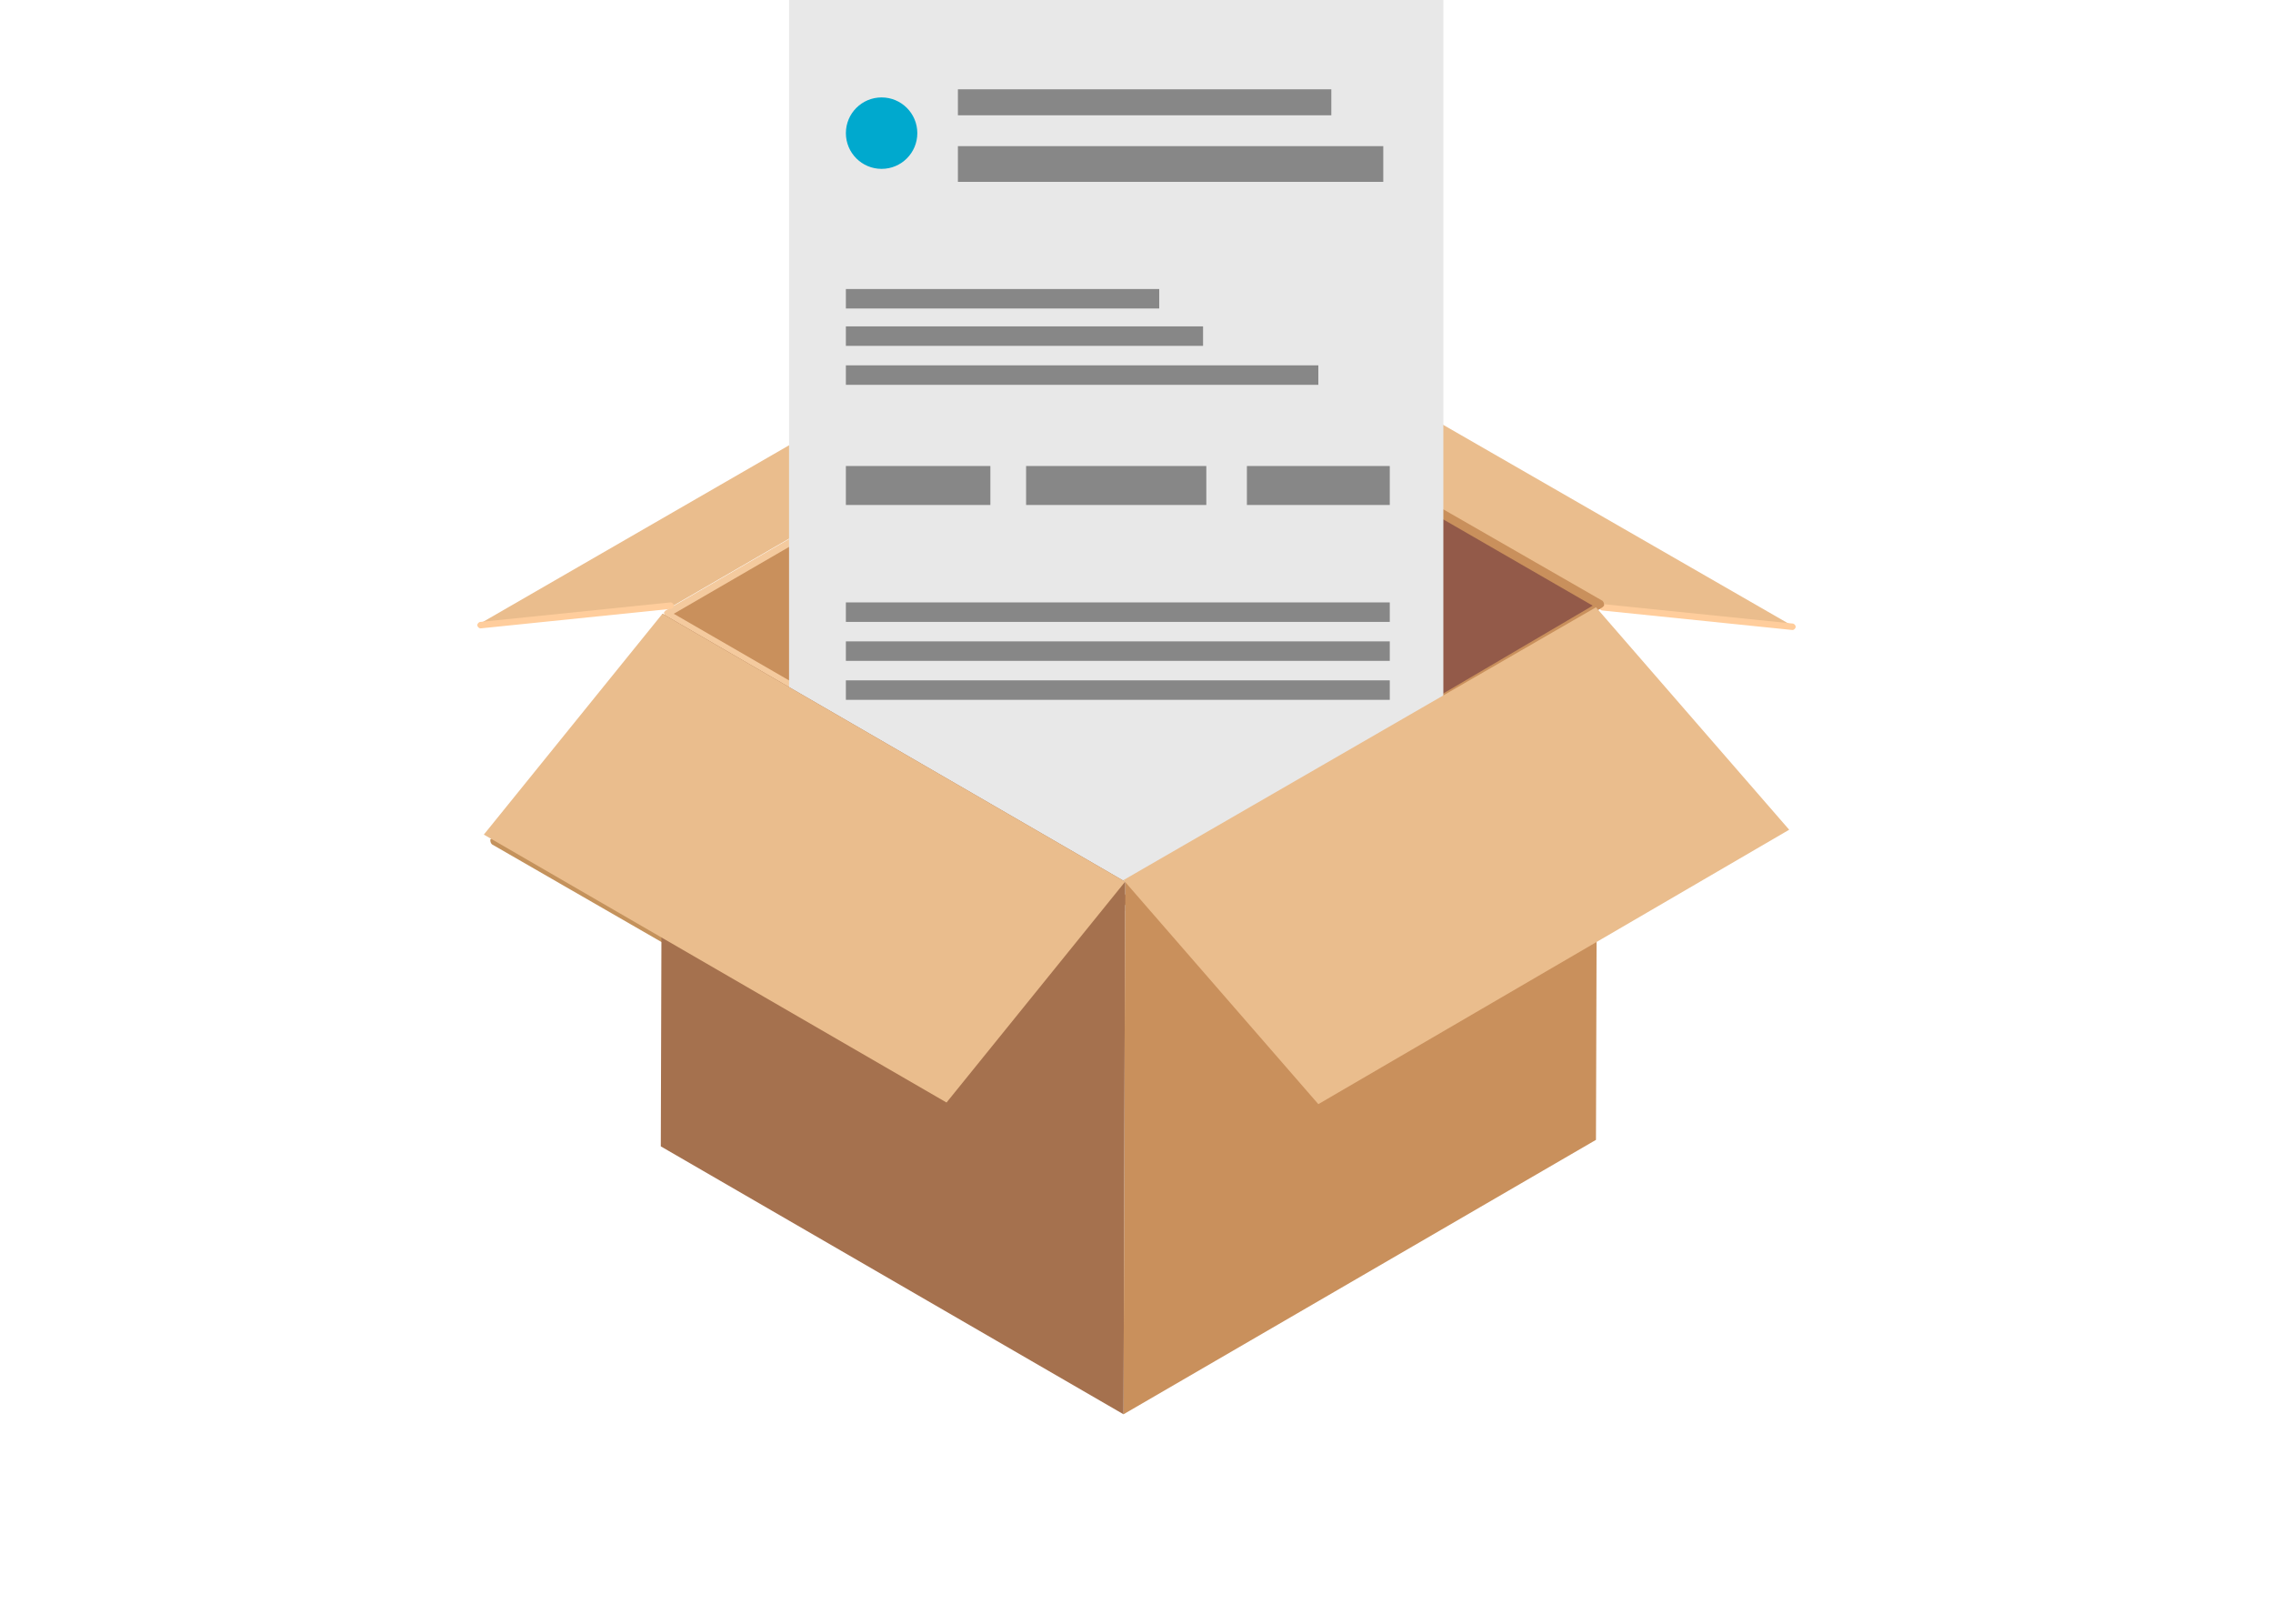 <?xml version="1.0" encoding="utf-8"?>
<!-- Generator: Adobe Illustrator 22.1.0, SVG Export Plug-In . SVG Version: 6.00 Build 0)  -->
<svg version="1.1" id="Layer_1" xmlns="http://www.w3.org/2000/svg" xmlns:xlink="http://www.w3.org/1999/xlink" x="0px" y="0px"
	 viewBox="0 0 140 100" style="enable-background:new 0 0 140 100;" xml:space="preserve">
<style type="text/css">
	.st0{fill:#EABD8D;}
	.st1{fill:#C9905C;}
	.st2{opacity:0.2;fill:#532100;enable-background:new    ;}
	.st3{fill:#935A49;}
	.st4{fill:#FFCD9C;}
	.st5{fill:#F4CA9E;}
	.st6{fill:#E8E8E8;}
	.st7{fill:#878787;}
	.st8{fill:#00A9CE;}
	.st9{fill:#C4925C;}
	.st10{fill:#A5714E;}
</style>
<title>Service 5</title>
<polygon class="st0" points="98.7,37.4 110.5,38.6 82,22.2 70.2,21 "/>
<polygon class="st1" points="41.1,37.8 70.2,54.6 70.2,21 "/>
<polygon class="st2" points="70.2,21.4 59.3,55.1 70.2,54.2 "/>
<polygon class="st3" points="98.7,37.4 70.2,21 70.2,54.2 69.6,54.3 "/>
<path class="st4" d="M110.4,38.8L110.4,38.8l-11.7-1.2c-0.1,0-0.2-0.1-0.2-0.2c0,0,0,0,0,0c0-0.1,0.1-0.2,0.2-0.2c0,0,0,0,0,0l0,0
	l11.7,1.2c0.1,0,0.2,0.1,0.2,0.2C110.6,38.7,110.5,38.8,110.4,38.8L110.4,38.8L110.4,38.8z"/>
<path class="st5" d="M69.6,54.5L69.6,54.5L41,38c-0.1-0.1-0.1-0.2-0.1-0.3c0,0,0,0,0.1-0.1l29-16.8c0.1-0.1,0.2-0.1,0.3,0
	c0.1,0.1,0.1,0.2,0,0.3l0,0L41.5,37.8l28.2,16.3c0.1,0.1,0.1,0.2,0.1,0.3C69.8,54.5,69.7,54.5,69.6,54.5z"/>
<path class="st1" d="M69.6,54.5c-0.1,0-0.2-0.1-0.2-0.2c0,0,0,0,0,0c0-0.1,0-0.1,0.1-0.2l28.6-16.8L70.2,21.2
	c-0.1-0.1-0.1-0.2,0-0.3c0,0,0,0,0,0c0.1-0.1,0.2-0.1,0.3-0.1l28.2,16.2c0.1,0.1,0.1,0.2,0.1,0.3c0,0,0,0-0.1,0.1L69.6,54.5
	C69.7,54.5,69.6,54.5,69.6,54.5z"/>
<polygon class="st0" points="41.3,37.4 29.4,38.5 58,22 69.8,20.9 "/>
<path class="st4" d="M29.6,38.7L29.6,38.7l11.7-1.2c0.1,0,0.2-0.1,0.2-0.2c0,0,0,0,0,0c0-0.1-0.1-0.2-0.2-0.2c0,0,0,0,0,0l0,0
	l-11.7,1.2c-0.1,0-0.2,0.1-0.2,0.2C29.4,38.6,29.5,38.7,29.6,38.7z"/>
<rect x="48.6" class="st6" width="40.3" height="56.1"/>
<rect x="59" y="5.5" class="st7" width="23" height="1.6"/>
<rect x="59" y="9" class="st7" width="26.2" height="2.2"/>
<rect x="52.1" y="28.7" class="st7" width="8.9" height="2.4"/>
<rect x="52.1" y="37.1" class="st7" width="33.5" height="1.2"/>
<rect x="52.1" y="39.5" class="st7" width="33.5" height="1.2"/>
<rect x="52.1" y="41.9" class="st7" width="33.5" height="1.2"/>
<rect x="52.1" y="17.8" class="st7" width="19.3" height="1.2"/>
<rect x="52.1" y="20.1" class="st7" width="22" height="1.2"/>
<rect x="52.1" y="22.5" class="st7" width="29.1" height="1.2"/>
<rect x="63.2" y="28.7" class="st7" width="11.1" height="2.4"/>
<rect x="76.8" y="28.7" class="st7" width="8.8" height="2.4"/>
<circle class="st8" cx="54.3" cy="8.2" r="2.2"/>
<path class="st9" d="M80,68c0,0-0.1,0-0.1-0.1l-0.2-0.2c-0.1-0.1-0.1-0.2,0-0.3c0.1-0.1,0.2-0.1,0.3,0c0,0,0,0,0,0l0.1,0.1
	l27.9-16.2c0.1-0.1,0.2,0,0.2,0.1c0,0,0,0,0,0c0.1,0.1,0,0.2-0.1,0.2c0,0,0,0,0,0L80,68C80,67.9,80,68,80,68z"/>
<path class="st10" d="M79.8,67.8c0,0-0.1,0-0.1-0.1l-11.3-13c-0.1-0.1-0.1-0.2,0-0.3c0.1-0.1,0.2-0.1,0.3,0l0,0l11.2,13
	C79.9,67.5,79.9,67.6,79.8,67.8C79.9,67.7,79.9,67.7,79.8,67.8C79.9,67.8,79.9,67.8,79.8,67.8z"/>
<path class="st9" d="M57.9,67.9L57.9,67.9L30.3,52c-0.1-0.1-0.1-0.2-0.1-0.3c0.1-0.1,0.2-0.1,0.3-0.1l27.3,15.8l10.5-12.9
	c0.1-0.1,0.2-0.1,0.3,0c0.1,0.1,0.1,0.2,0,0.3l0,0L58,67.8C58,67.8,58,67.9,57.9,67.9z"/>
<polygon class="st1" points="69.3,54.3 98.4,37.4 98.3,70.2 69.2,87.1 "/>
<polygon class="st10" points="69.3,54.3 69.2,87.1 40.7,70.6 40.8,37.8 "/>
<polygon class="st0" points="81.2,68 110.2,51.1 98.3,37.4 69.2,54.2 "/>
<polygon class="st0" points="58.3,67.9 69.3,54.3 40.8,37.8 29.8,51.4 "/>
</svg>
